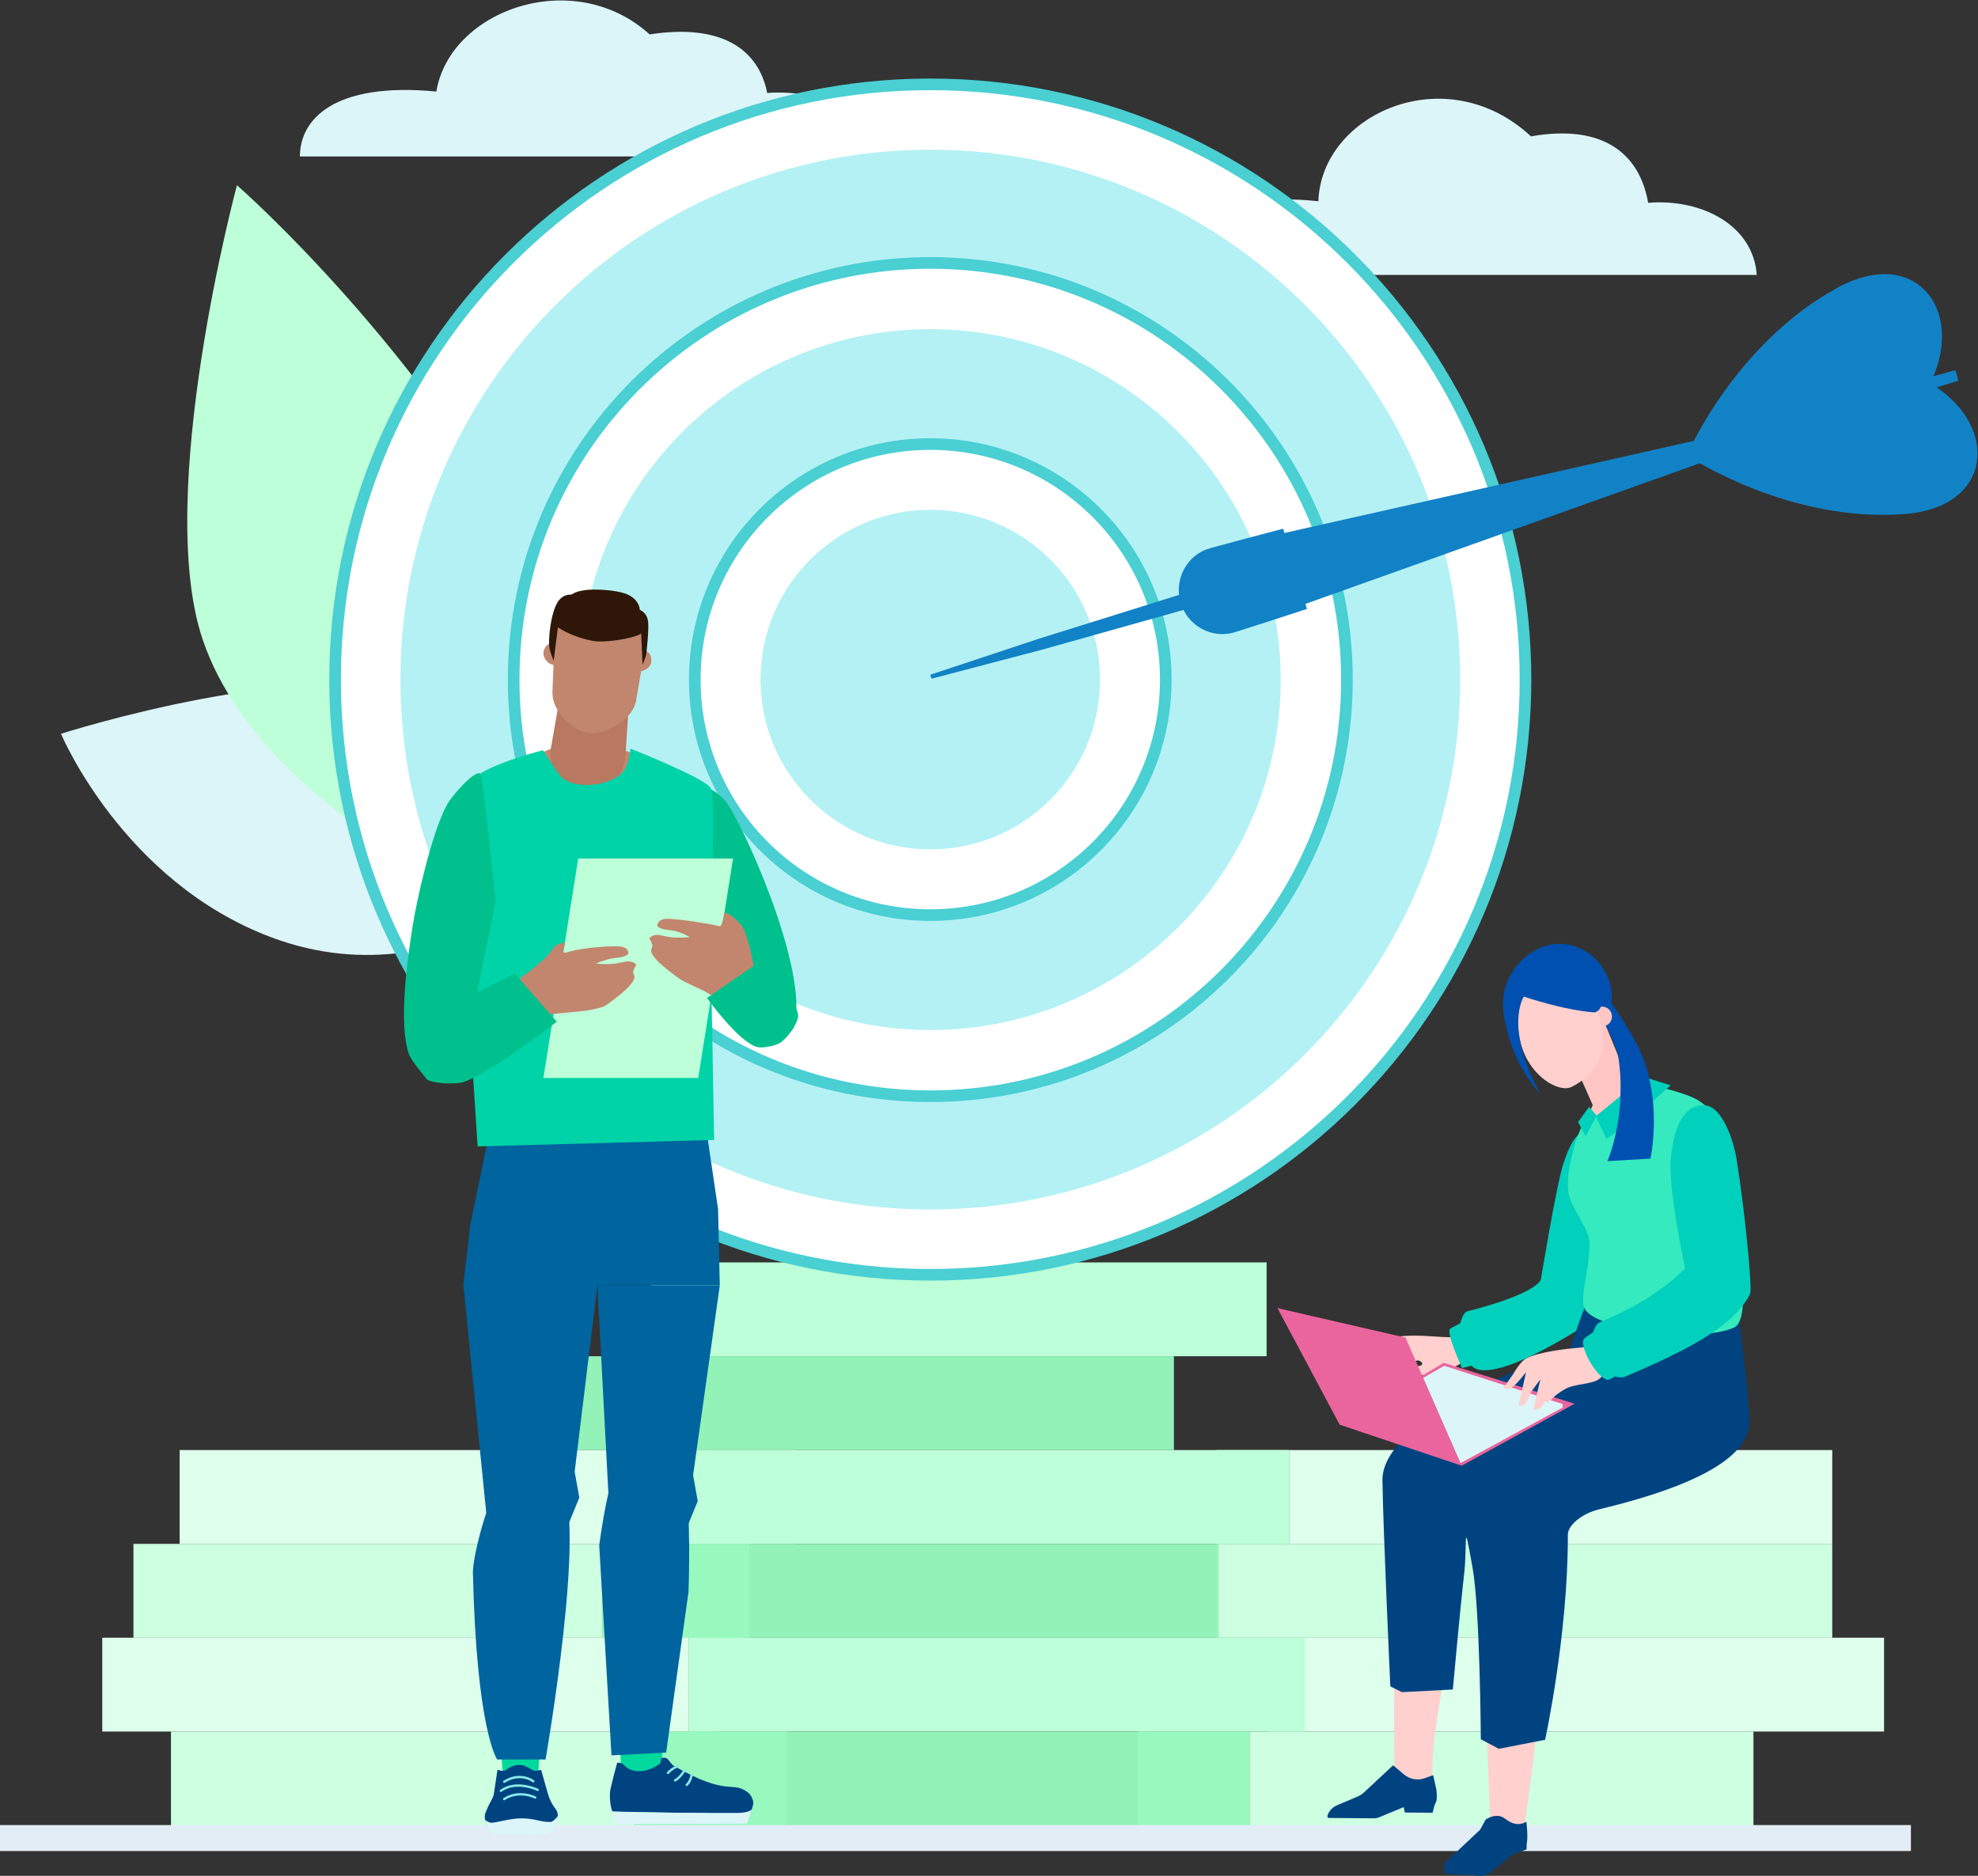 <?xml version="1.0" ?><svg height="1075.067" id="svg2" version="1.1" viewBox="0 0 1133.667 1075.067" width="1133.667" xml:space="preserve" xmlns="http://www.w3.org/2000/svg" xmlns:inkscape="http://www.inkscape.org/namespaces/inkscape" xmlns:sodipodi="http://sodipodi.sourceforge.net/DTD/sodipodi-0.dtd" xmlns:svg="http://www.w3.org/2000/svg"><rect x="0" y="0" width="1133.667" height="1075.067" fill="#333333" stroke="none"/><defs id="defs6"/><g id="g8" transform="matrix(1.333,0,0,-1.333,0,1075.067)"><g id="g10" transform="scale(0.1)"><path d="m 7086.39,7192.96 c -36.31,210.56 -192.81,340.51 -503.83,285.75 -364.66,339.06 -901.57,96.29 -914.07,-278.89 -442.46,48.05 -584.83,-138.51 -584.83,-316.73 288.45,0 2185.94,0 2469.72,0 -15.25,214.09 -237.47,328.81 -466.99,309.87" id="path12" style="fill:#dcf5f9;fill-opacity:1;fill-rule:nonzero;stroke:none"/><path d="m 3298.62,7665.35 c -36.43,185.5 -193.44,300 -505.45,251.75 -326.45,295.68 -859.29,105.54 -917.01,-245.71 -443.88,42.33 -586.7,-122.03 -586.7,-279.05 289.37,0 2192.95,0 2477.65,0 -15.3,188.62 -238.24,289.7 -468.49,273.01" id="path14" style="fill:#dcf5f9;fill-opacity:1;fill-rule:nonzero;stroke:none"/><path d="m 5374.67,2233.95 h -2576.1 v 403.4 H 5445.9 v -403.4 h -71.23" id="path16" style="fill:#bdffd8;fill-opacity:1;fill-rule:nonzero;stroke:none"/><path d="m 4976.18,1830.55 h -2576.1 v 403.4 h 2647.33 v -403.4 h -71.23" id="path18" style="fill:#92f2b8;fill-opacity:1;fill-rule:nonzero;stroke:none"/><path d="m 2895.36,1427.14 h 2647.33 v 403.41 H 2895.36 Z" id="path20" style="fill:#bdffd8;fill-opacity:1;fill-rule:nonzero;stroke:none"/><path d="m 5166.33,1023.73 h -2576.1 v 403.41 h 2647.33 v -403.41 h -71.23" id="path22" style="fill:#92f2b8;fill-opacity:1;fill-rule:nonzero;stroke:none"/><path d="M 5537.71,620.332 H 2961.6 V 1023.73 H 5608.94 V 620.332 h -71.23" id="path24" style="fill:#bdffd8;fill-opacity:1;fill-rule:nonzero;stroke:none"/><path d="M 5301.15,216.922 H 2725.06 v 403.41 h 2647.33 v -403.41 h -71.24" id="path26" style="fill:#92f2b8;fill-opacity:1;fill-rule:nonzero;stroke:none"/><path d="M 3419.8,1427.14 H 772.473 v 403.41 H 2895.36 v -403.41 h 524.44" id="path28" style="fill:#deffec;fill-opacity:1;fill-rule:nonzero;stroke:none"/><path d="m 2895.36,1427.14 h 524.441 v 403.41 H 2895.36 Z" id="path30" style="fill:#bdffd8;fill-opacity:1;fill-rule:nonzero;stroke:none"/><path d="M 3221.08,1023.73 H 573.75 v 403.41 h 2016.48 v -403.41 h 71.23 559.62" id="path32" style="fill:#cdffe1;fill-opacity:1;fill-rule:nonzero;stroke:none"/><path d="m 3221.08,1023.73 h -630.85 v 403.41 h 630.85 v -403.41" id="path34" style="fill:#97f9be;fill-opacity:1;fill-rule:nonzero;stroke:none"/><path d="M 3221.08,1023.73 H 2961.6 3221.08" id="path36" style="fill:#acffcd;fill-opacity:1;fill-rule:nonzero;stroke:none"/><path d="M 3087.03,620.332 H 439.703 V 1023.73 H 2961.6 V 620.332 h 71.23 54.2" id="path38" style="fill:#deffec;fill-opacity:1;fill-rule:nonzero;stroke:none"/><path d="M 3087.03,620.332 H 2961.6 v 403.398 h 125.43 V 620.332" id="path40" style="fill:#bdffd8;fill-opacity:1;fill-rule:nonzero;stroke:none"/><path d="m 3087.03,620.332 h -361.97 361.97" id="path42" style="fill:#a8f9c8;fill-opacity:1;fill-rule:nonzero;stroke:none"/><path d="M 3382.5,216.922 H 735.176 v 403.41 H 2725.06 v -403.41 h 71.22 586.22" id="path44" style="fill:#cdffe1;fill-opacity:1;fill-rule:nonzero;stroke:none"/><path d="m 3382.5,216.922 h -657.44 v 403.41 h 657.44 v -403.41" id="path46" style="fill:#97f9be;fill-opacity:1;fill-rule:nonzero;stroke:none"/><path d="m 7877.94,1023.73 h -2647.33 6.95 v 403.41 h 2640.38 v -403.41" id="path48" style="fill:#cdffe1;fill-opacity:1;fill-rule:nonzero;stroke:none"/><path d="m 5230.61,1023.73 h 6.949 v 403.41 h -6.949 z" id="path50" style="fill:#97f9be;fill-opacity:1;fill-rule:nonzero;stroke:none"/><path d="m 7877.94,1427.14 v 0 h -2647.33 312.08 v 403.41 h 2335.25 v -403.41" id="path52" style="fill:#deffec;fill-opacity:1;fill-rule:nonzero;stroke:none"/><path d="m 5230.61,1427.14 h 312.082 v 403.41 H 5230.61 Z" id="path54" style="fill:#bdffd8;fill-opacity:1;fill-rule:nonzero;stroke:none"/><path d="M 8100.65,620.332 H 5453.32 5608.94 V 1023.73 H 8100.65 V 620.332" id="path56" style="fill:#deffec;fill-opacity:1;fill-rule:nonzero;stroke:none"/><path d="m 5608.94,620.332 h -155.62 v 403.398 h 155.62 V 620.332" id="path58" style="fill:#bdffd8;fill-opacity:1;fill-rule:nonzero;stroke:none"/><path d="m 7539.17,216.922 h -2647.32 480.54 v 403.41 h 2166.78 v -403.41" id="path60" style="fill:#cdffe1;fill-opacity:1;fill-rule:nonzero;stroke:none"/><path d="m 5372.39,216.922 h -480.54 v 403.41 h 480.54 v -403.41" id="path62" style="fill:#97f9be;fill-opacity:1;fill-rule:nonzero;stroke:none"/><path d="m 262.355,4910.21 c 0,0 1083.785,346.89 1604.285,159.77 398.48,-143.25 752.49,-631.13 752.49,-631.13 0,0 -642.02,-707.66 -1452.4,-403.82 -638.48,239.37 -904.375,875.18 -904.375,875.18" id="path64" style="fill:#dcf5f9;fill-opacity:1;fill-rule:nonzero;stroke:none"/><path d="m 1018.81,7268.78 c 0,0 813.15,-710.39 1311.69,-1682.53 307.86,-600.32 254.06,-1623.55 254.06,-1623.55 0,0 -1422.08,487.87 -1713.451,1353.66 -209.718,623.17 147.701,1952.42 147.701,1952.42" id="path66" style="fill:#bdffd8;fill-opacity:1;fill-rule:nonzero;stroke:none"/><path d="m 6559.02,5143.18 c 0,-1413.38 -1145.77,-2559.14 -2559.14,-2559.14 -1413.37,0 -2559.14,1145.76 -2559.14,2559.14 0,1413.37 1145.77,2559.13 2559.14,2559.13 1413.37,0 2559.14,-1145.76 2559.14,-2559.13" id="path68" style="fill:#ffffff;fill-opacity:1;fill-rule:nonzero;stroke:none"/><path d="m 6559.02,5143.18 h -25 C 6534,4443.32 6250.41,3809.94 5791.79,3351.27 5333.12,2892.65 4699.74,2609.06 3999.88,2609.04 c -699.86,0.02 -1333.24,283.61 -1791.9,742.23 -458.63,458.67 -742.22,1092.04 -742.24,1791.91 0.02,699.86 283.61,1333.23 742.24,1791.9 458.66,458.63 1092.04,742.22 1791.9,742.24 699.86,-0.02 1333.24,-283.61 1791.91,-742.24 458.62,-458.67 742.21,-1092.04 742.23,-1791.9 h 25 25 C 6584,6570.36 5427.07,7727.3 3999.88,7727.32 2572.69,7727.3 1415.76,6570.36 1415.74,5143.18 1415.76,3715.99 2572.69,2559.06 3999.88,2559.04 5427.07,2559.06 6584,3715.99 6584.02,5143.18 h -25" id="path70" style="fill:#4acfd3;fill-opacity:1;fill-rule:nonzero;stroke:none"/><path d="m 6303.11,5143.18 c 0,-1272.04 -1031.19,-2303.23 -2303.23,-2303.23 -1272.04,0 -2303.22,1031.19 -2303.22,2303.23 0,1272.03 1031.18,2303.22 2303.22,2303.22 1272.04,0 2303.23,-1031.19 2303.23,-2303.22" id="path72" style="fill:#b4f1f4;fill-opacity:1;fill-rule:nonzero;stroke:none"/><path d="m 6303.11,5143.18 h -25 c -0.02,-629.2 -254.96,-1198.59 -667.28,-1610.95 -412.36,-412.32 -981.75,-667.27 -1610.95,-667.28 -629.19,0.01 -1198.59,254.96 -1610.95,667.28 -412.31,412.36 -667.26,981.75 -667.27,1610.95 0.01,629.19 254.96,1198.59 667.27,1610.94 412.36,412.32 981.75,667.27 1610.95,667.28 629.19,-0.01 1198.59,-254.96 1610.95,-667.28 412.32,-412.35 667.26,-981.75 667.28,-1610.94 h 25 25 C 6328.09,6429.03 5285.73,7471.39 3999.88,7471.4 2714.03,7471.38 1671.67,6429.03 1671.66,5143.18 c 0.01,-1285.86 1042.37,-2328.21 2328.22,-2328.23 1285.85,0.02 2328.21,1042.37 2328.23,2328.23 h -25" id="path74" style="fill:#ffffff;fill-opacity:1;fill-rule:nonzero;stroke:none"/><path d="m 5791.27,5143.18 c 0,-989.36 -802.03,-1791.39 -1791.39,-1791.39 -989.36,0 -1791.4,802.03 -1791.4,1791.39 0,989.36 802.04,1791.39 1791.4,1791.39 989.36,0 1791.39,-802.03 1791.39,-1791.39" id="path76" style="fill:#ffffff;fill-opacity:1;fill-rule:nonzero;stroke:none"/><path d="m 5791.27,5143.18 h -25 c -0.01,-487.86 -197.67,-929.3 -517.36,-1249.03 -319.73,-319.69 -761.17,-517.35 -1249.03,-517.36 -487.86,0.01 -929.3,197.67 -1249.03,517.36 -319.69,319.73 -517.35,761.17 -517.37,1249.03 0.02,487.85 197.68,929.29 517.37,1249.03 319.73,319.69 761.17,517.35 1249.03,517.36 487.86,-0.01 929.3,-197.67 1249.03,-517.36 319.69,-319.74 517.35,-761.17 517.36,-1249.03 h 25 25 C 5816.26,6146.35 5003.06,6959.56 3999.88,6959.57 2996.7,6959.56 2183.5,6146.36 2183.48,5143.18 2183.5,4140 2996.7,3326.8 3999.88,3326.79 5003.06,3326.8 5816.25,4140 5816.27,5143.18 h -25" id="path78" style="fill:#4acfd3;fill-opacity:1;fill-rule:nonzero;stroke:none"/><path d="m 5531.53,5143.18 c 0,-845.91 -685.75,-1531.65 -1531.65,-1531.65 -845.9,0 -1531.64,685.74 -1531.64,1531.65 0,845.9 685.74,1531.64 1531.64,1531.64 845.9,0 1531.65,-685.74 1531.65,-1531.64" id="path80" style="fill:#b4f1f4;fill-opacity:1;fill-rule:nonzero;stroke:none"/><path d="m 5531.53,5143.18 h -25 c -0.02,-416.13 -168.6,-792.63 -441.29,-1065.36 -272.73,-272.69 -649.23,-441.27 -1065.36,-441.29 -416.13,0.02 -792.63,168.6 -1065.36,441.29 -272.69,272.73 -441.27,649.23 -441.28,1065.36 0.01,416.13 168.59,792.63 441.28,1065.35 272.73,272.69 649.23,441.28 1065.36,441.29 416.13,-0.01 792.63,-168.6 1065.36,-441.29 272.69,-272.72 441.27,-649.22 441.29,-1065.35 h 25 25 C 5556.51,6002.9 4859.6,6699.8 3999.88,6699.82 3140.16,6699.8 2443.25,6002.9 2443.24,5143.18 c 0.01,-859.72 696.92,-1556.63 1556.64,-1556.65 859.72,0.02 1556.63,696.93 1556.65,1556.65 h -25" id="path82" style="fill:#ffffff;fill-opacity:1;fill-rule:nonzero;stroke:none"/><path d="m 5012.46,5143.18 c 0,-559.24 -453.35,-1012.59 -1012.58,-1012.59 -559.23,0 -1012.59,453.35 -1012.59,1012.59 0,559.23 453.36,1012.59 1012.59,1012.59 559.23,0 1012.58,-453.36 1012.58,-1012.59" id="path84" style="fill:#ffffff;fill-opacity:1;fill-rule:nonzero;stroke:none"/><path d="m 5012.46,5143.18 h -25 c -0.01,-272.8 -110.5,-519.54 -289.25,-698.33 -178.8,-178.76 -425.54,-289.25 -698.33,-289.26 -272.79,0.01 -519.53,110.5 -698.33,289.26 -178.76,178.79 -289.25,425.53 -289.26,698.33 0.01,272.79 110.5,519.53 289.26,698.33 178.8,178.75 425.54,289.24 698.33,289.26 272.79,-0.02 519.53,-110.51 698.33,-289.26 178.75,-178.8 289.24,-425.54 289.25,-698.33 h 25 25 c -0.01,573.05 -464.53,1037.57 -1037.58,1037.59 -573.05,-0.02 -1037.57,-464.54 -1037.59,-1037.59 0.02,-573.06 464.54,-1037.57 1037.59,-1037.59 573.05,0.02 1037.57,464.53 1037.58,1037.59 h -25" id="path86" style="fill:#4acfd3;fill-opacity:1;fill-rule:nonzero;stroke:none"/><path d="m 4754.79,5143.18 c 0,-416.93 -337.98,-754.91 -754.91,-754.91 -416.92,0 -754.91,337.98 -754.91,754.91 0,416.92 337.99,754.9 754.91,754.9 416.93,0 754.91,-337.98 754.91,-754.9" id="path88" style="fill:#b4f1f4;fill-opacity:1;fill-rule:nonzero;stroke:none"/><path d="m 4754.79,5143.18 h -25 c -0.01,-201.64 -81.66,-383.96 -213.79,-516.12 -132.16,-132.13 -314.48,-213.78 -516.12,-213.79 -201.64,0.01 -383.96,81.66 -516.12,213.79 -132.13,132.16 -213.77,314.48 -213.79,516.12 0.02,201.64 81.66,383.95 213.79,516.12 132.16,132.13 314.48,213.77 516.12,213.78 201.64,-0.01 383.96,-81.65 516.12,-213.78 132.13,-132.17 213.77,-314.48 213.79,-516.12 h 25 25 c -0.02,430.74 -349.16,779.89 -779.91,779.9 -430.74,-0.01 -779.89,-349.16 -779.91,-779.9 0.02,-430.74 349.17,-779.89 779.91,-779.91 430.75,0.02 779.89,349.17 779.91,779.91 h -25" id="path90" style="fill:#ffffff;fill-opacity:1;fill-rule:nonzero;stroke:none"/><path d="m 8407.51,6473.58 12.83,-45 -910.94,-283.6 -1896.53,-676.41 6.43,-21.73 c -118.89,-38.96 -224.2,-72.95 -309.89,-99.87 -99.17,-31.15 -204.3,28.02 -233.5,127.78 -29.19,99.77 27.52,206.08 127.78,233.5 84.07,22.97 196.87,53.24 313.5,83.75 l 5.46,-18.47 1965.81,442.24 919.05,257.81" id="path92" style="fill:#1282c6;fill-opacity:1;fill-rule:nonzero;stroke:none"/><path d="m 5217.84,5553.72 19.87,-69.24 -757.38,-212.8 -475.38,-124.8 -5.07,17.24 465.34,154.29 752.62,235.31" id="path94" style="fill:#1282c6;fill-opacity:1;fill-rule:nonzero;stroke:none"/><path d="m 8313.16,6408.98 c 283.99,-181.61 253.32,-524.81 -124.02,-554.04 -495.92,-38.43 -924.64,245.08 -924.64,245.08 l 1048.66,308.96" id="path96" style="fill:#1282c6;fill-opacity:1;fill-rule:nonzero;stroke:none"/><path d="m 8306.33,6430.83 c 139.46,306.88 -73,578.16 -405.5,397.39 -437,-237.59 -642.46,-708.72 -642.46,-708.72 l 1047.96,311.33" id="path98" style="fill:#1282c6;fill-opacity:1;fill-rule:nonzero;stroke:none"/><path d="M 8216.2,218.27 H -0.004 V 106.582 H 8216.2 V 218.27" id="path100" style="fill:#e3edf5;fill-opacity:1;fill-rule:nonzero;stroke:none"/><path d="m 3020.12,4194.22 c 0,0 -6.98,464.95 5.19,476.84 19.03,18.63 68.88,-21.56 91.81,-47.52 63,-71.3 364.24,-723.21 297.72,-970.89 -10.16,-37.83 -121.25,-79.45 -121.25,-79.45 0,0 -162.26,161.25 -168.43,175.49 -41.31,95.44 -92.6,404.48 -92.6,404.48 -8.18,12.21 -12.49,26.45 -12.44,41.05" id="path102" style="fill:#00c18d;fill-opacity:1;fill-rule:nonzero;stroke:none"/><path d="m 2521.1,4596.74 c 82.18,-3.4 229.6,132.25 260.47,183.38 0,0 -32.86,36.88 -66.93,48.3 -202.58,67.91 -187.8,84.26 -352.8,14.16 -19.53,-8.3 -82.55,-32.32 -82.55,-32.32 1.4,-6.8 169.52,-210.53 241.81,-213.52" id="path104" style="fill:#c2866e;fill-opacity:1;fill-rule:nonzero;stroke:none"/><path d="m 2509.16,4662.72 c -92.07,10.84 -156.11,96.83 -140.1,188.15 l 34.51,196.84 298.79,-31 -13.29,-204.19 c -6.01,-92.25 -88.11,-160.61 -179.91,-149.8" id="path106" style="fill:#b97860;fill-opacity:1;fill-rule:nonzero;stroke:none"/><path d="m 2125.58,851.211 42.21,-471.41 141.03,-5.969 17.06,223.508 -52.01,149.82 -148.29,104.051" id="path108" style="fill:#00d89e;fill-opacity:1;fill-rule:nonzero;stroke:none"/><path d="m 3038.56,3197.06 48.97,-330.92 7.27,-327.61 H 1992.47 l 30.61,263.98 87.11,425.01 928.37,-30.46" id="path110" style="fill:#00649f;fill-opacity:1;fill-rule:nonzero;stroke:none"/><path d="m 3053.84,4679.11 c -32.11,44.7 -343,167.17 -343,167.17 0,0 -4.11,-56.9 -25.6,-90.67 -45.31,-71.21 -222.72,-91.18 -276.35,-25.71 -26.78,32.69 -74.46,109.71 -74.46,109.71 0,0 -188.58,-48.95 -270.52,-100.78 -52.45,-33.19 -94.4,-365.85 -71.44,-691.42 29.72,-421.5 61.18,-911.39 61.18,-911.39 l 1016.88,27.79 -17.68,972.8 c 0,0 31.14,500.52 0.99,542.5" id="path112" style="fill:#00d3a7;fill-opacity:1;fill-rule:nonzero;stroke:none"/><path d="m 2137.62,500.152 c 0,0 -88.73,123.227 -104.31,804.928 -1.48,64.43 80.26,425.2 186.04,459.26 56.44,18.17 158.24,-27.85 192.23,-75.69 113.85,-160.2 -65.95,-1188.498 -65.95,-1188.498 h -208.01" id="path114" style="fill:#00649f;fill-opacity:1;fill-rule:nonzero;stroke:none"/><path d="m 2657.66,747.879 16.3,-373.289 172.22,35.652 2.31,289.41 -190.83,48.227" id="path116" style="fill:#00d89e;fill-opacity:1;fill-rule:nonzero;stroke:none"/><path d="m 2942.06,1705.59 c 31.86,-131.99 18.21,-485.47 18.21,-485.47 L 2864.2,529.742 2629.12,518 l -52.69,903.18 c 0,0 33.34,250.61 65.27,299.6 30.29,46.47 273.22,97.24 300.36,-15.19" id="path118" style="fill:#00649f;fill-opacity:1;fill-rule:nonzero;stroke:none"/><path d="m 2894.81,474.332 c 240.15,-139.301 250.84,-61.621 322.08,-116.652 11.16,-8.621 18.05,-24.711 21.77,-38.328 3.5,-12.821 -15.03,-54.692 -15.03,-54.692 l -589.84,11.711 c -11.06,18.442 -12.85,71.121 -10.64,86.539 3.74,26.121 30.49,123.422 30.49,123.422 l 8.5,-0.191 c 7.61,-0.161 14.85,-3.489 19.95,-9.141 46.08,-51.008 124.08,-19.168 154.49,4.641 11.75,9.211 -6.88,29.89 25.58,25.55 9.62,-1.281 24.68,-28.242 32.65,-32.859" id="path120" style="fill:#004381;fill-opacity:1;fill-rule:nonzero;stroke:none"/><path d="m 3231.99,285.262 c 0,0 -11.87,-14.922 -61.81,-14.922 -419.14,0 -536.39,6.031 -536.39,6.031 l 12.92,-53.68 565.34,1.778 19.94,60.793" id="path122" style="fill:#dcf5f9;fill-opacity:1;fill-rule:nonzero;stroke:none"/><path d="m 2875.58,439.211 c 7.57,8.531 17.97,15.758 26.44,20.73 4.23,2.489 7.98,4.438 10.65,5.75 1.34,0.649 2.4,1.149 3.13,1.481 l 1.07,0.48 c 2.54,1.078 3.72,4.008 2.64,6.559 -1.08,2.539 -4.02,3.719 -6.56,2.629 -0.29,-0.18 -27.44,-11.551 -44.84,-30.988 -1.83,-2.063 -1.65,-5.223 0.42,-7.063 2.06,-1.828 5.22,-1.648 7.06,0.422" id="path124" style="fill:#8ceae7;fill-opacity:1;fill-rule:nonzero;stroke:none"/><path d="m 2904.91,405.852 c 12.23,6.668 22.65,17.808 30.26,27.277 7.58,9.48 12.24,17.332 12.32,17.461 1.41,2.371 0.63,5.441 -1.75,6.851 -2.37,1.411 -5.44,0.629 -6.85,-1.742 l -0.76,-1.238 c -3.53,-5.781 -20.04,-30.231 -37.99,-39.82 -2.43,-1.321 -3.33,-4.36 -2.01,-6.782 1.32,-2.429 4.36,-3.328 6.78,-2.007" id="path126" style="fill:#8ceae7;fill-opacity:1;fill-rule:nonzero;stroke:none"/><path d="m 2955.62,386.922 c 9.08,7.891 14.7,19.398 18.36,28.957 3.62,9.562 5.13,17.23 5.17,17.41 0.54,2.711 -1.23,5.34 -3.93,5.871 -2.71,0.539 -5.34,-1.219 -5.88,-3.93 l -0.25,-1.171 c -0.63,-2.75 -2.48,-10.059 -5.8,-17.989 -3.29,-7.929 -8.15,-16.41 -14.19,-21.57 -2.1,-1.801 -2.34,-4.961 -0.53,-7.051 1.8,-2.09 4.95,-2.328 7.05,-0.527" id="path128" style="fill:#8ceae7;fill-opacity:1;fill-rule:nonzero;stroke:none"/><path d="M 2326.56,455.563 2356.44,350.5 c 6.36,-22.359 17.1,-43.391 31.67,-61.988 8.8,-11.231 12.15,-25.473 9.21,-39.192 l -17.72,-45.629 -273.77,-5.359 -16.95,35.598 c -5.82,12.23 -6.13,26.191 -0.85,38.64 l 10.46,24.7 c 6.12,14.449 22.6,38.46 24.8,53.871 3.75,26.121 15.6,104.422 15.6,104.422 l 17.7,-3.704 c 7.6,-1.589 15.45,0.36 21.4,5.11 11.66,9.32 35.02,23.121 67.47,18.773 9.63,-1.281 32.67,-13.871 44.97,-20.91 5.29,-3.012 11.56,-4.023 17.61,-2.852 l 18.52,3.583" id="path130" style="fill:#004381;fill-opacity:1;fill-rule:nonzero;stroke:none"/><path d="m 2398.36,257.371 c 0,0 -17.64,-25.441 -31.68,-25.73 -47.31,-0.981 -62.45,15.461 -125.36,15.461 -48.87,0 -102.84,-18.102 -129.46,-19.082 -5.95,-0.219 -24.96,10.742 -24.96,10.742 0,0 18.51,-48.422 23.81,-52.762 5.28,-4.32 12.32,-8.719 26.36,-8.719 25.17,0 80.87,0.321 106.03,0 24.44,-0.289 61.34,-2.82 105.56,0 15.59,1.008 27.24,11.879 30.54,19.371 19.77,44.727 19.16,60.719 19.16,60.719" id="path132" style="fill:#dcf5f9;fill-opacity:1;fill-rule:nonzero;stroke:none"/><path d="m 2170.51,325.742 c 23.27,15.059 46.93,19.758 67.69,19.77 17.47,0.008 32.82,-3.371 43.77,-6.75 5.47,-1.692 9.83,-3.371 12.81,-4.633 1.48,-0.617 2.62,-1.137 3.37,-1.488 l 0.84,-0.411 0.24,-0.109 c 2.45,-1.269 5.47,-0.301 6.73,2.149 1.27,2.46 0.3,5.472 -2.15,6.742 -0.41,0.179 -28.1,14.468 -65.61,14.5 -22.25,0.008 -48.03,-5.11 -73.13,-21.371 -2.31,-1.5 -2.98,-4.602 -1.48,-6.922 1.5,-2.321 4.6,-2.977 6.92,-1.477" id="path134" style="fill:#8ceae7;fill-opacity:1;fill-rule:nonzero;stroke:none"/><path d="m 2156.37,361.371 c 22.76,16.418 48.32,21.781 72.21,21.789 21.94,0.012 42.34,-4.57 57.2,-9.168 7.44,-2.301 13.48,-4.601 17.65,-6.312 2.08,-0.86 3.69,-1.571 4.77,-2.059 l 1.22,-0.562 0.37,-0.18 c 2.48,-1.219 5.47,-0.199 6.69,2.281 1.22,2.469 0.21,5.469 -2.27,6.692 -0.37,0.148 -39,19.269 -85.63,19.308 -25.34,0.012 -53.2,-5.738 -78.06,-23.68 -2.24,-1.609 -2.75,-4.738 -1.13,-6.98 1.61,-2.238 4.74,-2.738 6.98,-1.129" id="path136" style="fill:#8ceae7;fill-opacity:1;fill-rule:nonzero;stroke:none"/><path d="m 2170.46,400.109 c 23.71,14.961 45.15,19.731 63.21,19.743 17.16,0 31.3,-4.36 41.15,-8.711 4.92,-2.18 8.75,-4.352 11.33,-5.961 1.28,-0.801 2.25,-1.461 2.89,-1.91 l 0.7,-0.5 0.17,-0.129 c 2.17,-1.711 5.32,-1.332 7.02,0.851 1.7,2.168 1.32,5.309 -0.85,7.02 -0.47,0.34 -24.65,19.289 -62.41,19.34 -19.84,0.007 -43.35,-5.352 -68.55,-21.289 -2.34,-1.473 -3.03,-4.563 -1.56,-6.903 1.48,-2.328 4.57,-3.031 6.9,-1.551" id="path138" style="fill:#8ceae7;fill-opacity:1;fill-rule:nonzero;stroke:none"/><path d="m 2090.76,1560.02 -98.29,978.51 30.61,263.98 545.48,-263.98 -97.7,-801.03 19.98,-111.52 -84.2,-204.8 -315.88,138.84" id="path140" style="fill:#00649f;fill-opacity:1;fill-rule:nonzero;stroke:none"/><path d="m 2617.09,1620.54 -48.53,917.99 h 526.24 l -114.81,-816.25 19.98,-111.51 -84.2,-204.8 -298.68,214.57" id="path142" style="fill:#00649f;fill-opacity:1;fill-rule:nonzero;stroke:none"/><path d="m 2800.19,5219.32 c 2.64,25.45 -8.55,46.98 -34.66,49.69 -26.12,2.71 -49.43,-15.73 -52.08,-41.18 -2.64,-25.46 2.15,-45.86 28.26,-48.57 26.12,-2.71 55.84,14.6 58.48,40.06" id="path144" style="fill:#c2866e;fill-opacity:1;fill-rule:nonzero;stroke:none"/><path d="m 2530.95,4912.86 c 61.45,-7.32 187.95,49.9 204.12,140.04 l 43.66,257.23 c 17.89,99.72 -86.82,192.62 -160.58,204.64 l -33.59,3.48 c -104.66,10.86 -196.21,-66.04 -199.17,-167.31 l -10.07,-260.72 c -2.69,-91.53 97.05,-170.38 155.63,-177.36" id="path146" style="fill:#c2866e;fill-opacity:1;fill-rule:nonzero;stroke:none"/><path d="m 2336.81,5261.79 c -3.56,-25.37 19.32,-53.92 45.52,-55.48 13.36,-0.79 9.22,90.07 5.05,91.49 -24.97,8.47 -47.02,-10.65 -50.57,-36.01" id="path148" style="fill:#c2866e;fill-opacity:1;fill-rule:nonzero;stroke:none"/><path d="m 2379.24,5431.94 c 8.39,26.67 23.79,78.26 77.32,76.55 21.94,13.24 31.15,14.64 55.37,18.65 42.78,7.06 129.43,1.25 172.41,-12.8 66.02,-21.57 66.82,-71.48 66.82,-71.48 0,0 30.25,-10.45 35.3,-49.37 4.87,-37.48 -8.39,-145.96 -8.39,-145.96 l -15.21,-40.97 -6.17,134.58 c -33.5,-22.01 -143.39,-36.95 -188.9,-33.88 -52.81,3.57 -138.9,36.9 -168.86,61.09 l -18.44,-144.23 c 0,0 -15.45,38.57 -17.7,52.16 -6.35,38.52 3.98,116.05 16.45,155.66" id="path150" style="fill:#2e1709;fill-opacity:1;fill-rule:nonzero;stroke:none"/><path d="m 2131.04,4191.34 c 0,0 -53.34,536.99 -67.13,547.49 -21.59,16.43 -119.69,-91.74 -142.94,-135.06 -64.04,-119.36 -127.68,-399.15 -147.05,-521.47 -23.32,-147.27 -60.89,-420.67 -15.81,-548.96 11.12,-31.64 78.06,-109.09 78.06,-109.09 l 215.07,373.52 79.8,393.57" id="path152" style="fill:#00c18d;fill-opacity:1;fill-rule:nonzero;stroke:none"/><path d="m 2336.44,3430.29 h 665.72 l 149.62,943.42 h -665.72 l -149.62,-943.42" id="path154" style="fill:#bdffd8;fill-opacity:1;fill-rule:nonzero;stroke:none"/><path d="m 3145.95,3736.51 -123.33,70.36 c 0,0 -83.09,36.71 -100.88,50.01 -13.55,10.13 -118.9,81.85 -122.34,119.8 -0.43,4.72 6.45,23.58 6.45,23.58 0,0 -8.03,21.71 -12.51,27.56 -4.56,5.97 15.72,19.8 39.81,17.4 1.43,-0.14 20.22,-3.85 42.26,-8.25 33.07,-6.59 90.28,-0.92 90.28,-0.92 0,0 -37.42,21.78 -69.97,27.5 -17.2,3.02 -56.81,3.91 -68.37,19.55 -3.18,4.31 -0.06,25.24 28.35,30.76 24.91,4.84 157.44,-12.7 239.38,-30.93 10.14,-2.25 19.46,57.67 19.46,57.67 25.2,0 64.73,-41.48 76.85,-59.14 27.09,-39.45 56.17,-202.98 56.17,-202.98 l -101.61,-141.97" id="path156" style="fill:#c2866e;fill-opacity:1;fill-rule:nonzero;stroke:none"/><path d="m 3039.72,3774.24 213.73,147.45 c 0,0 177.71,-152.48 178.16,-224.03 0.2,-31.45 -45.5,-95.88 -76.98,-115.96 -21.04,-13.43 -76.08,-24.24 -98.87,-18.35 -80.45,20.8 -216.04,210.89 -216.04,210.89" id="path158" style="fill:#00c18d;fill-opacity:1;fill-rule:nonzero;stroke:none"/><path d="m 2314.84,3699.34 204.6,20.1 c 0,0 68.5,10.33 86.29,23.64 13.55,10.12 118.9,81.84 122.34,119.79 0.43,4.72 -6.45,23.58 -6.45,23.58 0,0 8.03,21.71 12.51,27.56 4.56,5.97 -15.72,19.8 -39.81,17.4 -1.43,-0.14 -20.22,-3.85 -42.26,-8.25 -33.07,-6.59 -90.28,-0.91 -90.28,-0.91 0,0 38.31,16.54 70.86,22.26 17.2,3.02 56.81,3.91 68.37,19.55 3.18,4.31 0.06,25.24 -28.35,30.75 -24.91,4.85 -160.19,-0.5 -240.27,-25.69 -5.92,-1.86 -11.54,3.43 -10.16,9.47 l 7.54,33.15 c -46.03,-2.55 -56.03,-31.71 -69.18,-48.18 -29.87,-37.41 -147.36,-122.26 -147.36,-122.26 l 101.61,-141.96" id="path160" style="fill:#c2866e;fill-opacity:1;fill-rule:nonzero;stroke:none"/><path d="m 2393.73,3672.48 -180.5,207.13 -175.26,-88.55 -201.8,-214.34 c 0,0 -16.03,-137.81 0,-152.47 18.65,-17.08 118.96,-23.28 156.3,-11.42 113.87,36.19 401.26,259.65 401.26,259.65" id="path162" style="fill:#00c18d;fill-opacity:1;fill-rule:nonzero;stroke:none"/><path d="m 6317.77,2266.85 c -9.42,52.91 -54.51,46.83 -114.78,49.82 -59.18,2.93 -162.59,14.62 -218.09,-6.12 -27.76,-10.39 -72.33,-82.34 -73.63,-84.14 l -18.25,-41.23 c 0,0 18.59,-13.71 23.77,-3.37 19.47,38.9 48.97,56.97 48.97,56.97 l -66.94,-71.25 c 0,0 10.37,-11.42 27.01,-10.3 14.21,0.95 28.52,16.78 37.48,24.57 16.62,14.44 48.28,44.13 48.28,44.13 l -50.13,-98.79 c -1.56,-3.2 0.83,-6.93 4.39,-6.78 8.07,0.32 19.28,2.12 25.08,5.82 7.28,4.65 45.9,44.66 55.93,68.29 2.63,6.19 34.53,19.8 48.64,21.47 11.5,1.35 39.16,-21.74 -2.32,-25.02 -12.26,-0.98 -32.74,3.71 -44.54,-7.56 -2.31,-2.21 -9.27,-10.67 -3.04,-14.98 6.08,-4.23 23.84,-12.33 37.98,-13.62 22.35,-2.03 42.17,-1.3 50.32,-2.24 56.68,-6.57 75.57,17.13 95.81,25.09 72.97,28.7 93.21,60.26 88.06,89.24" id="path164" style="fill:#ffd0ce;fill-opacity:1;fill-rule:nonzero;stroke:none"/><path d="m 6721.99,3062.08 c -30.16,-90.78 -96.56,-496.94 -96.56,-496.94 0,0 -6.79,-59.06 -316.24,-138.13 -17.76,-4.54 -23.81,-32.44 -30.72,-50.81 -1.06,-2.8 -35.62,-17.52 -43.84,-24.81 -17.88,-15.86 51.66,-168.42 51.66,-168.42 l 40.33,10.11 c 0,0 14.35,-14.12 33.17,-17.43 133.19,-23.43 433.85,178.87 522.86,230.66 15.2,8.84 0.25,17.12 8.58,51.05 54.63,222.33 0.45,450.95 38.41,670.78 5.81,33.66 -56.71,91.61 -80,87.48 -66.43,-11.75 -93.97,-52.25 -127.65,-153.54" id="path166" style="fill:#00d0bc;fill-opacity:1;fill-rule:nonzero;stroke:none"/><path d="m 6823.06,3971.55 c 82.02,-52.27 135.34,-172.11 90.76,-255.66 -38.54,-72.27 -270.95,-133.02 -287.9,-137.24 -159.16,-39.61 -177.22,144.73 -156.81,229.29 34.33,142.18 200.9,261.14 353.95,163.61" id="path168" style="fill:#0050b2;fill-opacity:1;fill-rule:nonzero;stroke:none"/><path d="m 7078.42,3151.09 c -71.73,-33.23 -223.61,-1.79 -268.53,28.78 0,0 27.74,128.66 44.01,142.31 106.53,89.32 104.46,74.54 274.86,78.05 20.18,0.42 53.61,-80.59 53.61,-80.59 1.1,-6.11 -40.85,-139.31 -103.95,-168.55" id="path170" style="fill:#ffc6c3;fill-opacity:1;fill-rule:nonzero;stroke:none"/><path d="m 6889.94,3670.15 -102.87,-196.58 c -4.32,-1.47 -6.65,-6.17 -5.17,-10.49 l 79.63,-179.78 c 16.28,-48.02 38.85,-41.53 86.86,-25.24 48.02,16.28 85.83,72.53 69.54,120.55 l -117.49,286.36 c -1.47,4.33 -6.17,6.65 -10.5,5.18" id="path172" style="fill:#ffc6c3;fill-opacity:1;fill-rule:nonzero;stroke:none"/><path d="m 6904.06,3654.97 17.34,108.24 c 0,0 76.07,-107.99 117.81,-191.01 68.12,-135.52 79.69,-249.6 18.01,-362.57 -56.71,-103.88 -25.28,-70.67 -27.83,-71 0,0 -77.84,16.39 -71.23,84.43 17.15,176.24 10.8,204.61 6.28,260.25 -6.35,78.22 -60.38,171.66 -60.38,171.66" id="path174" style="fill:#0050b2;fill-opacity:1;fill-rule:nonzero;stroke:none"/><path d="m 6930.42,3700.88 c 3.47,-23.14 -12.3,-44.67 -35.21,-48.1 -22.91,-3.43 -44.29,12.55 -47.75,35.69 -3.46,23.13 12.31,44.66 35.22,48.09 22.91,3.43 44.29,-12.55 47.74,-35.68" id="path176" style="fill:#ffc6c3;fill-opacity:1;fill-rule:nonzero;stroke:none"/><path d="m 6540.41,3573.26 c 38.96,-139.05 163.94,-207.19 216.15,-181.68 108.98,53.24 161.44,156.5 122.49,295.55 -38.96,139.06 -142.16,212.71 -237.15,186.1 -95,-26.61 -140.43,-160.92 -101.49,-299.97" id="path178" style="fill:#ffd0ce;fill-opacity:1;fill-rule:nonzero;stroke:none"/><path d="m 6730.9,3940.46 c 128.13,-19.1 153.63,-195.98 151.78,-203.9 -2.95,-12.57 -19.57,-24.8 -26.99,-24.29 -131.35,9.05 -303.64,67.84 -303.64,67.84 0,0 -87.43,-128.23 69.85,-417.92 0,0 -94.38,98 -137.48,254.66 -54.56,198.26 60.54,351.32 246.48,323.61" id="path180" style="fill:#0050b2;fill-opacity:1;fill-rule:nonzero;stroke:none"/><path d="m 5993.5,937.57 1.71,-512.109 85.49,-43.582 76.15,25.941 c 0,0 1.5,127.403 13.93,212.52 12.75,87.269 46.46,296.89 46.46,296.89 l -223.74,20.34" id="path182" style="fill:#ffd0ce;fill-opacity:1;fill-rule:nonzero;stroke:none"/><path d="m 6382.26,873.211 24.82,-631.941 145.73,-44.7 c 0,0 38.37,277.91 46.76,362.93 5.33,54.063 19.46,311.891 19.46,311.891 l -236.77,1.82" id="path184" style="fill:#ffd0ce;fill-opacity:1;fill-rule:nonzero;stroke:none"/><path d="m 6844.37,2526.24 621.39,-63.31 c 0,0 47.76,-320.01 56.05,-502.48 5.34,-117.25 -119.63,-258.33 -646.59,-384.84 -75.05,-18.01 -134.15,-69.47 -134.05,-108.38 1.12,-430.31 -97.79,-882.332 -97.79,-882.332 l -198.83,-38.738 -77.52,40.879 c 0,0 -3.4,556.871 -35.4,736.421 -42.51,238.55 -21.42,102.58 -36.82,-30.05 -16.02,-137.85 -48.2,-492.371 -48.2,-492.371 l -218.83,-11.379 -49.87,25 c 0,0 -30.38,656.91 -33.97,885.41 -4.54,288.95 804.66,561.41 804.66,561.41 46.39,139.3 95.77,264.76 95.77,264.76" id="path186" style="fill:#004381;fill-opacity:1;fill-rule:nonzero;stroke:none"/><path d="m 6770.76,3142.92 c 9.66,40.73 61.02,145.72 61.02,145.72 l 29.61,-23.01 192.95,145.22 c 0,0 193.47,-40.53 250.94,-78.85 140.62,-93.77 138.68,-250 157.81,-370.13 7.65,-48.05 47.33,-235.86 34.31,-427.42 -3.65,-53.59 1.6,-156.43 -41.11,-176.8 -141.31,-67.42 -600.56,-13.81 -644.47,83.37 -23.3,51.56 44,242.46 15,317.6 -14.89,38.57 -53.53,100.16 -70.96,137.64 -36.63,78.77 4.33,202.03 14.9,246.66" id="path188" style="fill:#34eabe;fill-opacity:1;fill-rule:nonzero;stroke:none"/><path d="m 6210.23,10.152 147.93,-9.98 c 19.88,-1.332 39.53,4.969 54.92,17.629 l 88.02,72.398 62.92,23.731 -0.14,19.949 c 7.5,35.242 -1.25,99.031 -1.25,99.031 0,0 -37.53,-29.18 -88.1,10.551 -27.97,21.969 -56.05,16.949 -86.59,-1.289 L 6363.86,198.039 6222.18,64.992 c -7.41,-6.953 -11.65,-16.652 -11.73,-26.82 l -0.22,-28.02" id="path190" style="fill:#004381;fill-opacity:1;fill-rule:nonzero;stroke:none"/><path d="m 6785.14,3240.88 47.45,65.31 32.08,-37.98 -47.21,-88.35 -32.32,61.02" id="path192" style="fill:#00d0bc;fill-opacity:1;fill-rule:nonzero;stroke:none"/><path d="m 6861.39,3265.63 45.79,-97.37 c 74.67,48.89 275.82,230.23 275.82,230.23 l -115.53,36.74 -206.08,-169.6" id="path194" style="fill:#00d0bc;fill-opacity:1;fill-rule:nonzero;stroke:none"/><path d="M 6173.57,381.473 6161.94,432.801 6126.98,420 c -30.88,-11.309 -65.45,-5.211 -90.6,15.98 l -46.57,39.262 -125.95,-117.39 c -7.42,-6.911 -16,-12.493 -25.34,-16.45 l -90.78,-38.57 c -19.56,-8.312 -34.24,-24.84 -40.32,-44.883 -1.37,-4.539 2.09,-9.148 6.84,-9.187 l 192.92,-1.5 c 7.71,-0.051 15.35,1.449 22.47,4.418 l 105.67,43.73 5.11,-23.289 119.32,-0.922 c 0,0 3.69,14.512 6.09,25.09 1.37,6.063 10.48,25.832 10.48,25.832 2.64,20.192 1.74,39.488 -2.75,59.352" id="path196" style="fill:#004381;fill-opacity:1;fill-rule:nonzero;stroke:none"/><path d="m 6995.33,3640.23 c 172.98,-233.33 100.87,-556.68 100.87,-556.68 l -185.08,-10.77 c 0,0 91,201.43 43.25,473.44 -13.58,77.28 -14.38,168.66 40.96,94.01" id="path198" style="fill:#0050b2;fill-opacity:1;fill-rule:nonzero;stroke:none"/><path d="m 6284.55,1763.14 -241.34,550.79 -550.48,126.88 267.23,-501.12 524.59,-176.55" id="path200" style="fill:#ea659d;fill-opacity:1;fill-rule:nonzero;stroke:none"/><path d="m 6284.55,1763.14 485.81,266.75 -562.96,175.65 -92.59,-55.02" id="path202" style="fill:#ea659d;fill-opacity:1;fill-rule:nonzero;stroke:none"/><path d="m 6279.6,1774.42 439.94,239.35 -0.99,14.76 -508.78,164.44 -90.71,-52.12" id="path204" style="fill:#dcf5f9;fill-opacity:1;fill-rule:nonzero;stroke:none"/><path d="m 6506.02,2156.72 c 1.06,1.94 29.87,54.16 56.12,67.9 52.5,27.48 170.06,41.61 229.15,46.04 60.17,4.51 162.15,46.56 178.06,-4.77 8.72,-28.13 -78.33,-122.84 -101.54,-134.96 -31.7,-16.56 -98.99,-18.27 -130.99,-34.24 -18.73,-9.36 -46.02,-27.34 -60.43,-42.51 -4.83,-5.1 -15.11,-16.18 -22.01,-17.48 -2.86,-0.54 -11.29,2.92 -11.29,2.92 0,0 -12.34,-23.64 -19.46,-28.49 -6.68,-4.55 -31.52,-7.19 -31.52,-7.19 l 30.92,130.67 -40.83,-54.91 c 0,0 -15.35,-42.44 -26,-52.28 -12.24,-11.32 -26.28,-3.67 -26.28,-3.67 l 31.43,141.68 c 0,0 -47.89,-64.38 -70.36,-70.55 -9.98,-2.74 -27.96,1.24 -27.96,1.24 l 42.99,60.6" id="path206" style="fill:#ffd0ce;fill-opacity:1;fill-rule:nonzero;stroke:none"/><path d="m 7184.41,3090.83 c -14.6,-135.66 60.89,-477.67 60.89,-477.67 0,0 -108.35,-128.03 -365.45,-232.74 -16.99,-6.92 -22.9,-25.33 -30.39,-43.48 -1.15,-2.76 -39.48,-22.51 -42.23,-35.16 -9.29,-42.7 61.91,-163.21 105.17,-169.33 7.3,-1.04 31.96,14.79 31.96,14.79 0,0 25.01,-8.86 42.56,-1.33 240.24,103.05 455.57,203.74 535.78,351.23 4.78,8.79 4.57,29.81 4.12,39.81 -6.33,142.22 -35.57,392.71 -61.02,549.67 -9.46,58.35 -56.71,226.27 -140.05,226.36 -97.28,0.1 -129.92,-116.02 -141.34,-222.15" id="path208" style="fill:#00d0bc;fill-opacity:1;fill-rule:nonzero;stroke:none"/></g></g></svg>